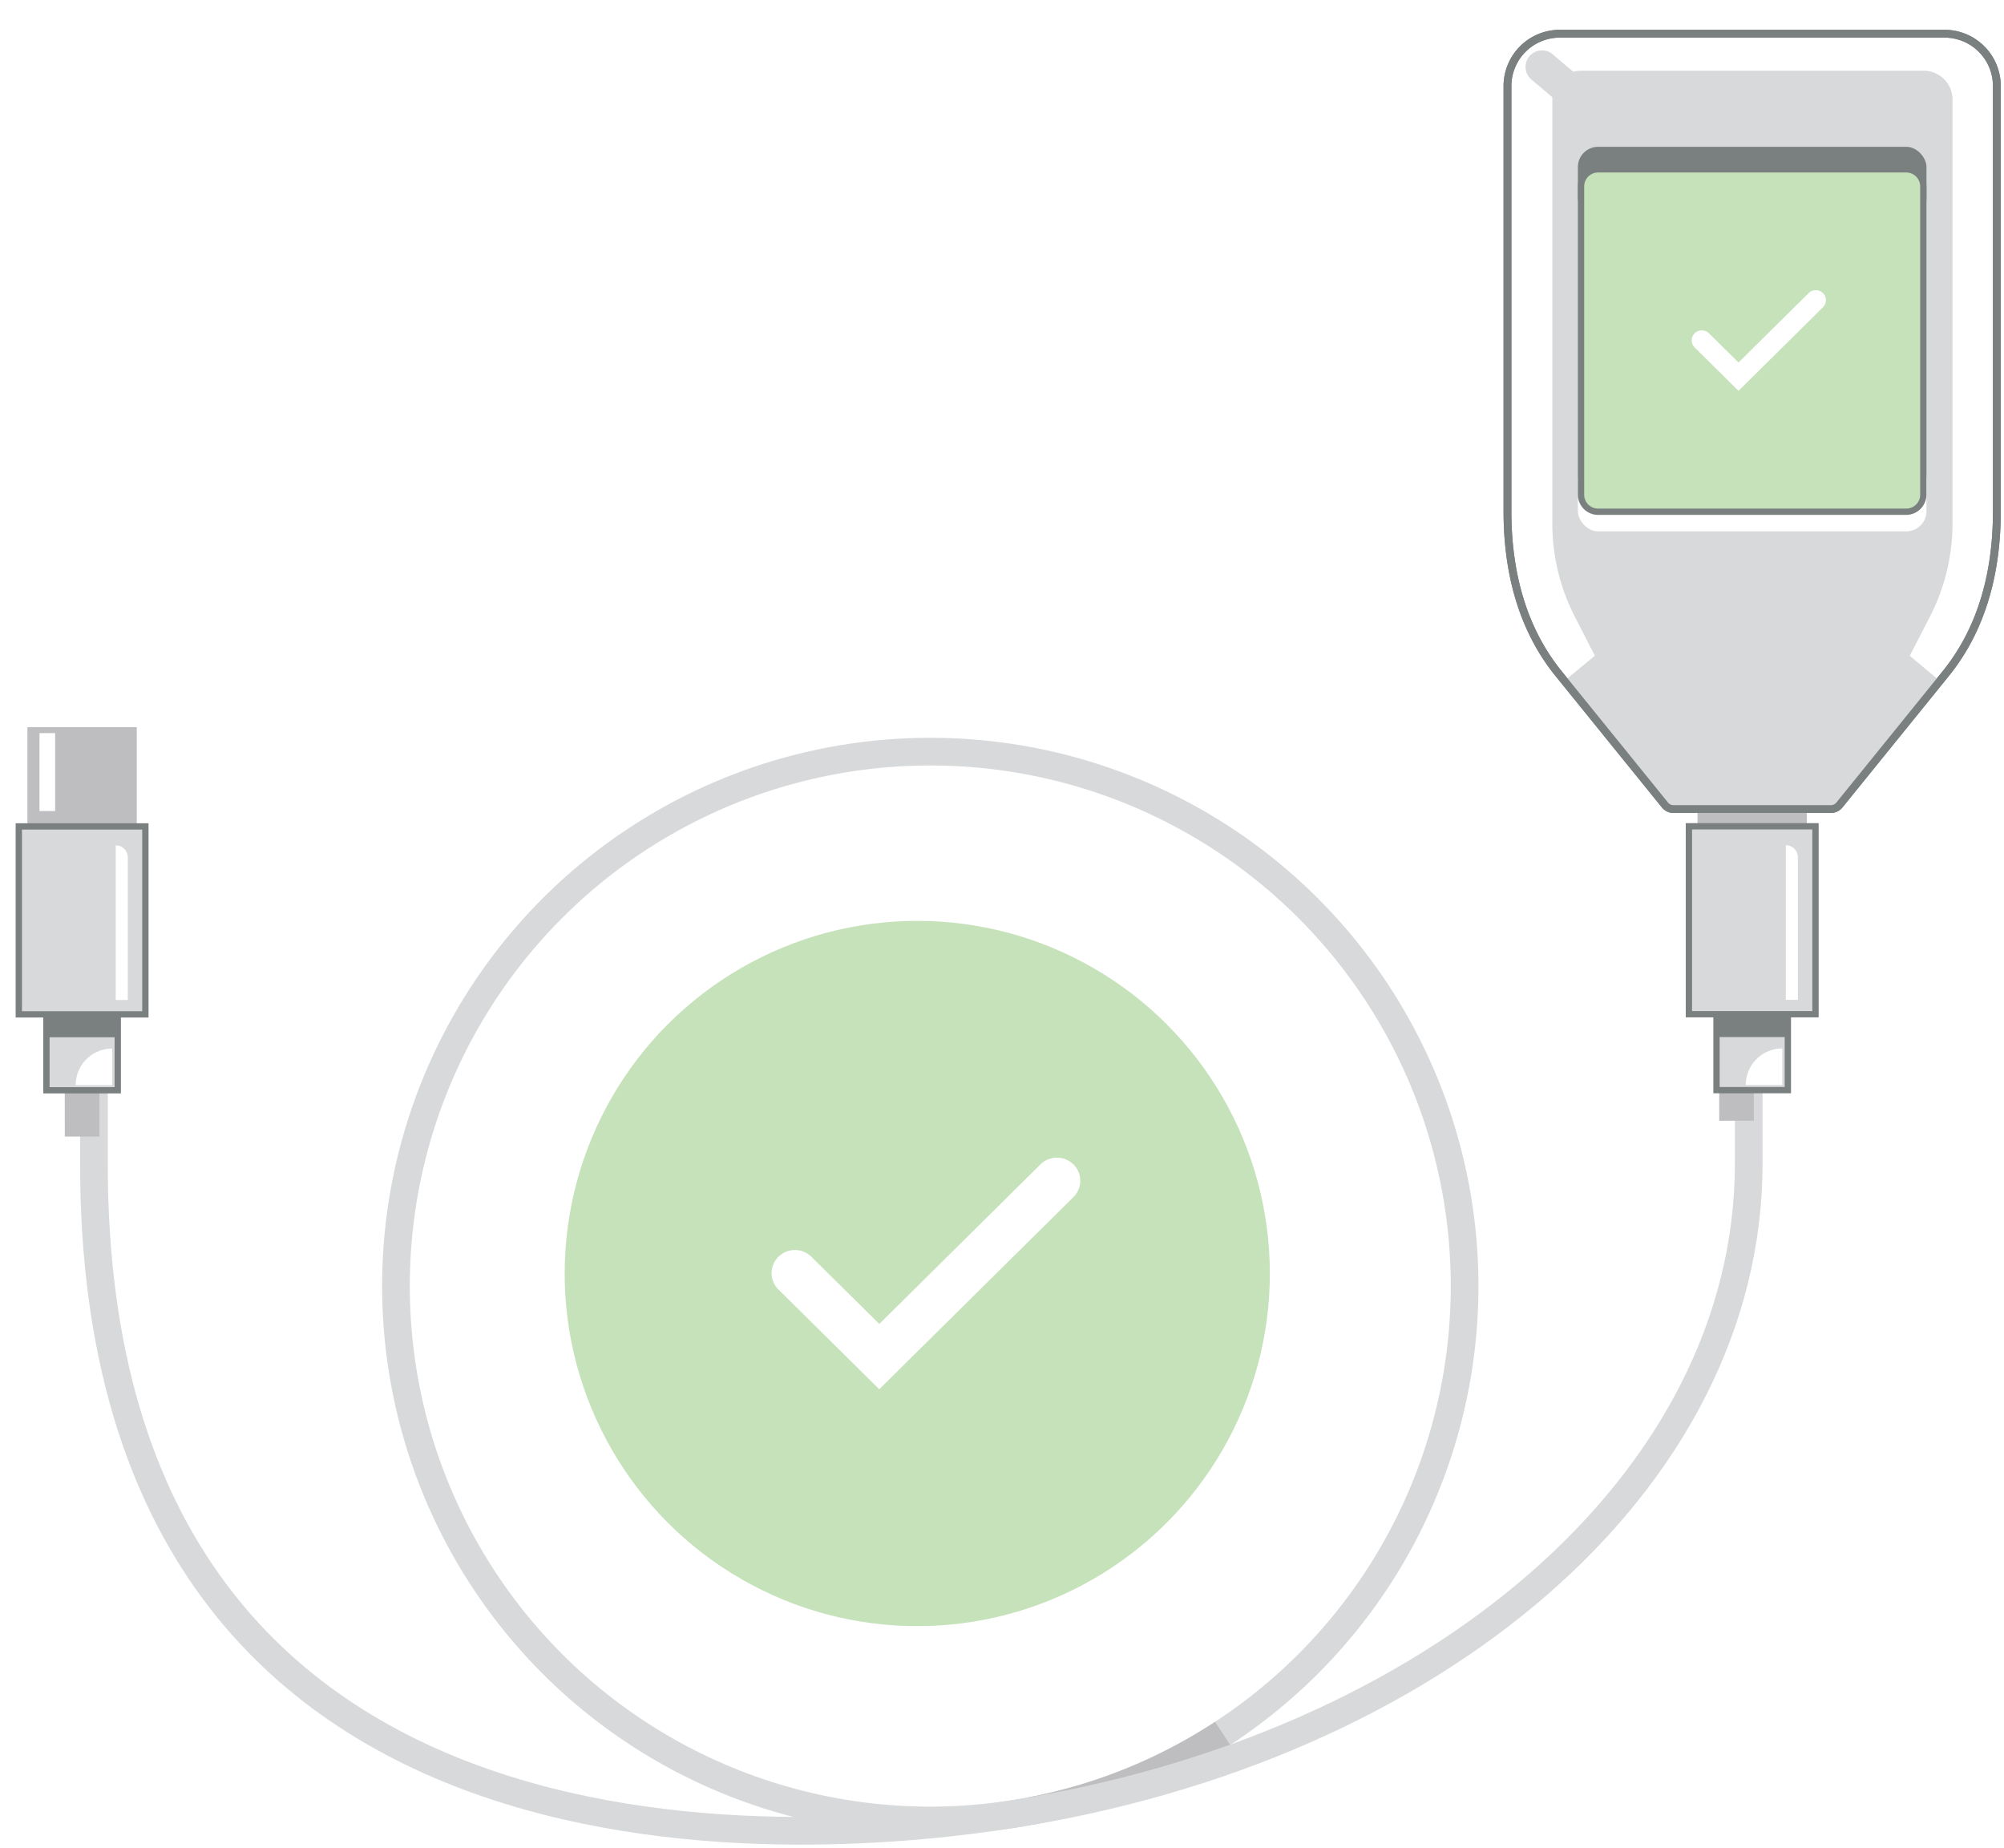 <svg xmlns="http://www.w3.org/2000/svg" width="128" height="118" viewBox="0 0 128 118">
    <defs>
        <filter id="a" width="106.6%" height="110.1%" x="-3.3%" y="-5.1%" filterUnits="objectBoundingBox">
            <feOffset dx="1" dy="1" in="SourceAlpha" result="shadowOffsetOuter1"/>
            <feColorMatrix in="shadowOffsetOuter1" result="shadowMatrixOuter1" values="0 0 0 0 0.7 0 0 0 0 0.7 0 0 0 0 0.7 0 0 0 1 0"/>
            <feMerge>
                <feMergeNode in="shadowMatrixOuter1"/>
                <feMergeNode in="SourceGraphic"/>
            </feMerge>
        </filter>
        <filter id="b" width="118.8%" height="108.8%" x="-10.9%" y="-5.1%" filterUnits="objectBoundingBox">
            <feOffset dx="1" dy="1" in="SourceAlpha" result="shadowOffsetOuter1"/>
            <feColorMatrix in="shadowOffsetOuter1" result="shadowMatrixOuter1" values="0 0 0 0 0.7 0 0 0 0 0.7 0 0 0 0 0.7 0 0 0 1 0"/>
            <feMerge>
                <feMergeNode in="shadowMatrixOuter1"/>
                <feMergeNode in="SourceGraphic"/>
            </feMerge>
        </filter>
        <filter id="c" width="155.6%" height="118.5%" x="-27.8%" y="-9.3%" filterUnits="objectBoundingBox">
            <feOffset dx="1" dy="1" in="SourceAlpha" result="shadowOffsetOuter1"/>
            <feColorMatrix in="shadowOffsetOuter1" result="shadowMatrixOuter1" values="0 0 0 0 0.7 0 0 0 0 0.7 0 0 0 0 0.7 0 0 0 1 0"/>
            <feMerge>
                <feMergeNode in="shadowMatrixOuter1"/>
                <feMergeNode in="SourceGraphic"/>
            </feMerge>
        </filter>
    </defs>
    <g fill="none" fill-rule="evenodd" transform="translate(0 1)">
        <g stroke-width="1.768" filter="url(#a)" transform="translate(5 46)">
            <circle cx="53.419" cy="34.129" r="34.129" stroke="#D8D9DA"/>
            <path stroke="#BEBDC0" d="M72.095 62.7a33.93 33.93 0 0 1-12.23 4.95"/>
            <path stroke="#D8D9DA" d="M105.695 21.361v4.965c-.019 20.333-20.006 37.335-47.234 41.562C47.493 69.591.015 74.703 0 26.378v-5.48"/>
        </g>
        <path stroke="#BEBDC0" stroke-width="2.21" d="M110.91 60.859l.006 9.713"/>
        <g filter="url(#b)" transform="translate(95.286 .153)">
            <path fill="#BEBDC0" fill-rule="nonzero" d="M12.138 44.275h6.983v13.081h-6.983z"/>
            <path fill="#D8D9DA" fill-rule="nonzero" d="M13.351 54.136h4.557v13.329h-4.557z"/>
            <path fill="#7A7F80" fill-rule="nonzero" d="M17.707 54.337v12.927h-4.155V54.337h4.155m.402-.402H13.15v13.73h4.959v-13.73z"/>
            <path fill="#D8D9DA" fill-rule="nonzero" d="M11.586 50.615h8.085v12.003h-8.085z"/>
            <path fill="#7A7F80" fill-rule="nonzero" d="M19.471 50.816v11.6H11.79v-11.6h7.684m.402-.402h-8.488v12.404h8.488V50.414z"/>
            <path fill="#FFF" fill-rule="nonzero" d="M17.778 61.698h.77v-9.105a.77.77 0 0 0-.77-.77v9.875zM15.219 67.136h2.333v-2.334a2.334 2.334 0 0 0-2.333 2.334z"/>
            <path fill="#7A7F80" fill-rule="nonzero" d="M13.482 62.748h4.297v1.317h-4.297z"/>
            <path fill="#FFF" fill-rule="nonzero" stroke="#7A7F80" stroke-width=".5" d="M27.916 0H3.343A3.343 3.343 0 0 0 0 3.342v27.165c0 3.772.894 7.434 3.268 10.362l6.791 8.387c.132.163.33.258.54.258h10.06c.21 0 .409-.095.541-.258l6.79-8.387c2.375-2.931 3.268-6.59 3.268-10.362V3.342A3.343 3.343 0 0 0 27.916 0z"/>
            <path fill="#D8D9DA" fill-rule="nonzero" d="M28.427 31.271V4.207a1.844 1.844 0 0 0-1.845-1.844H4.71a1.845 1.845 0 0 0-1.846 1.844v27.076c0 2.064.491 4.1 1.433 5.936l1.283 2.503-1.94 1.607 6.418 7.925c.132.163.33.258.54.258h10.06c.21 0 .409-.095.541-.258l6.416-7.925-1.921-1.6 1.29-2.504a13.025 13.025 0 0 0 1.442-5.954z"/>
            <path fill="#D8D9DA" fill-rule="nonzero" d="M4.197 4.855c-.249 0-.49-.088-.68-.249l-1.939-1.64A1.055 1.055 0 1 1 2.94 1.36L4.88 3a1.055 1.055 0 0 1-.683 1.86v-.004z"/>
            <rect width="22.266" height="22.266" x="4.497" y="7.223" fill="#7A7F80" fill-rule="nonzero" rx="1.291"/>
            <rect width="22.266" height="22.266" x="4.497" y="9.514" fill="#FFF" fill-rule="nonzero" rx="1.291"/>
            <rect width="21.864" height="21.864" x="4.697" y="8.662" fill="#C6E2BA" fill-rule="nonzero" rx="1.09"/>
            <path fill="#7A7F80" fill-rule="nonzero" d="M25.472 8.863a.89.89 0 0 1 .889.89v19.683a.89.89 0 0 1-.89.89H5.788a.89.89 0 0 1-.889-.89V9.753a.89.89 0 0 1 .89-.89h19.684m0-.402H5.787a1.29 1.29 0 0 0-1.29 1.292v19.683a1.29 1.29 0 0 0 1.29 1.292h19.685a1.292 1.292 0 0 0 1.286-1.292V9.753c0-.713-.577-1.292-1.29-1.292h.004z"/>
            <path stroke="#7A7F80" stroke-width=".5" d="M27.916 0H3.343A3.343 3.343 0 0 0 0 3.342v27.165c0 3.772.894 7.434 3.268 10.362l6.791 8.387c.132.163.33.258.54.258h10.06c.21 0 .409-.095.541-.258l6.79-8.387c2.375-2.931 3.268-6.59 3.268-10.362V3.342A3.343 3.343 0 0 0 27.916 0z"/>
            <path fill="#7A7F80" fill-rule="nonzero" d="M13.482 62.748h4.297v1.317h-4.297z"/>
            <path fill="#FFF" d="M11.954 19.132a.652.652 0 0 1 .917 0l1.886 1.865 4.477-4.431a.654.654 0 0 1 .917 0 .637.637 0 0 1 0 .904l-5.395 5.337-2.802-2.772a.636.636 0 0 1 0-.903z"/>
        </g>
        <circle cx="58.588" cy="80.328" r="22.52" fill="#C6E2BA" fill-rule="nonzero"/>
        <g filter="url(#c)" transform="translate(0 44.436)">
            <path fill="#BEBDC0" fill-rule="nonzero" d="M.752 0h6.983v13.081H.752z"/>
            <path stroke="#BEBDC0" stroke-width="2.21" d="M4.238 16.431l.006 9.714"/>
            <path fill="#D8D9DA" fill-rule="nonzero" d="M1.965 9.861h4.557V23.19H1.965z"/>
            <path fill="#7A7F80" fill-rule="nonzero" d="M6.32 10.062V22.99H2.167V10.062H6.32m.402-.402H1.764v13.731h4.959V9.661z"/>
            <path fill="#D8D9DA" fill-rule="nonzero" d="M.201 6.34h8.085v12.003H.201z"/>
            <path fill="#7A7F80" fill-rule="nonzero" d="M8.085 6.54v11.602H.402V6.541h7.683m.402-.402H0v12.405h8.487V6.139z"/>
            <path fill="#FFF" fill-rule="nonzero" d="M6.392 17.424h.77V8.318a.77.77 0 0 0-.77-.77v9.876zM1.522.38h1v4.978h-1zM3.834 22.862h2.333v-2.335a2.334 2.334 0 0 0-2.333 2.335z"/>
            <path fill="#7A7F80" fill-rule="nonzero" d="M2.091 18.488h4.297v1.317H2.091z"/>
        </g>
        <path fill="#FFF" d="M49.718 79.262a1.5 1.5 0 0 1 2.11 0l4.335 4.288 10.291-10.187a1.5 1.5 0 0 1 2.11 0 1.464 1.464 0 0 1 0 2.084L56.159 87.72l-6.44-6.373a1.464 1.464 0 0 1 0-2.084z"/>
    </g>
</svg>
